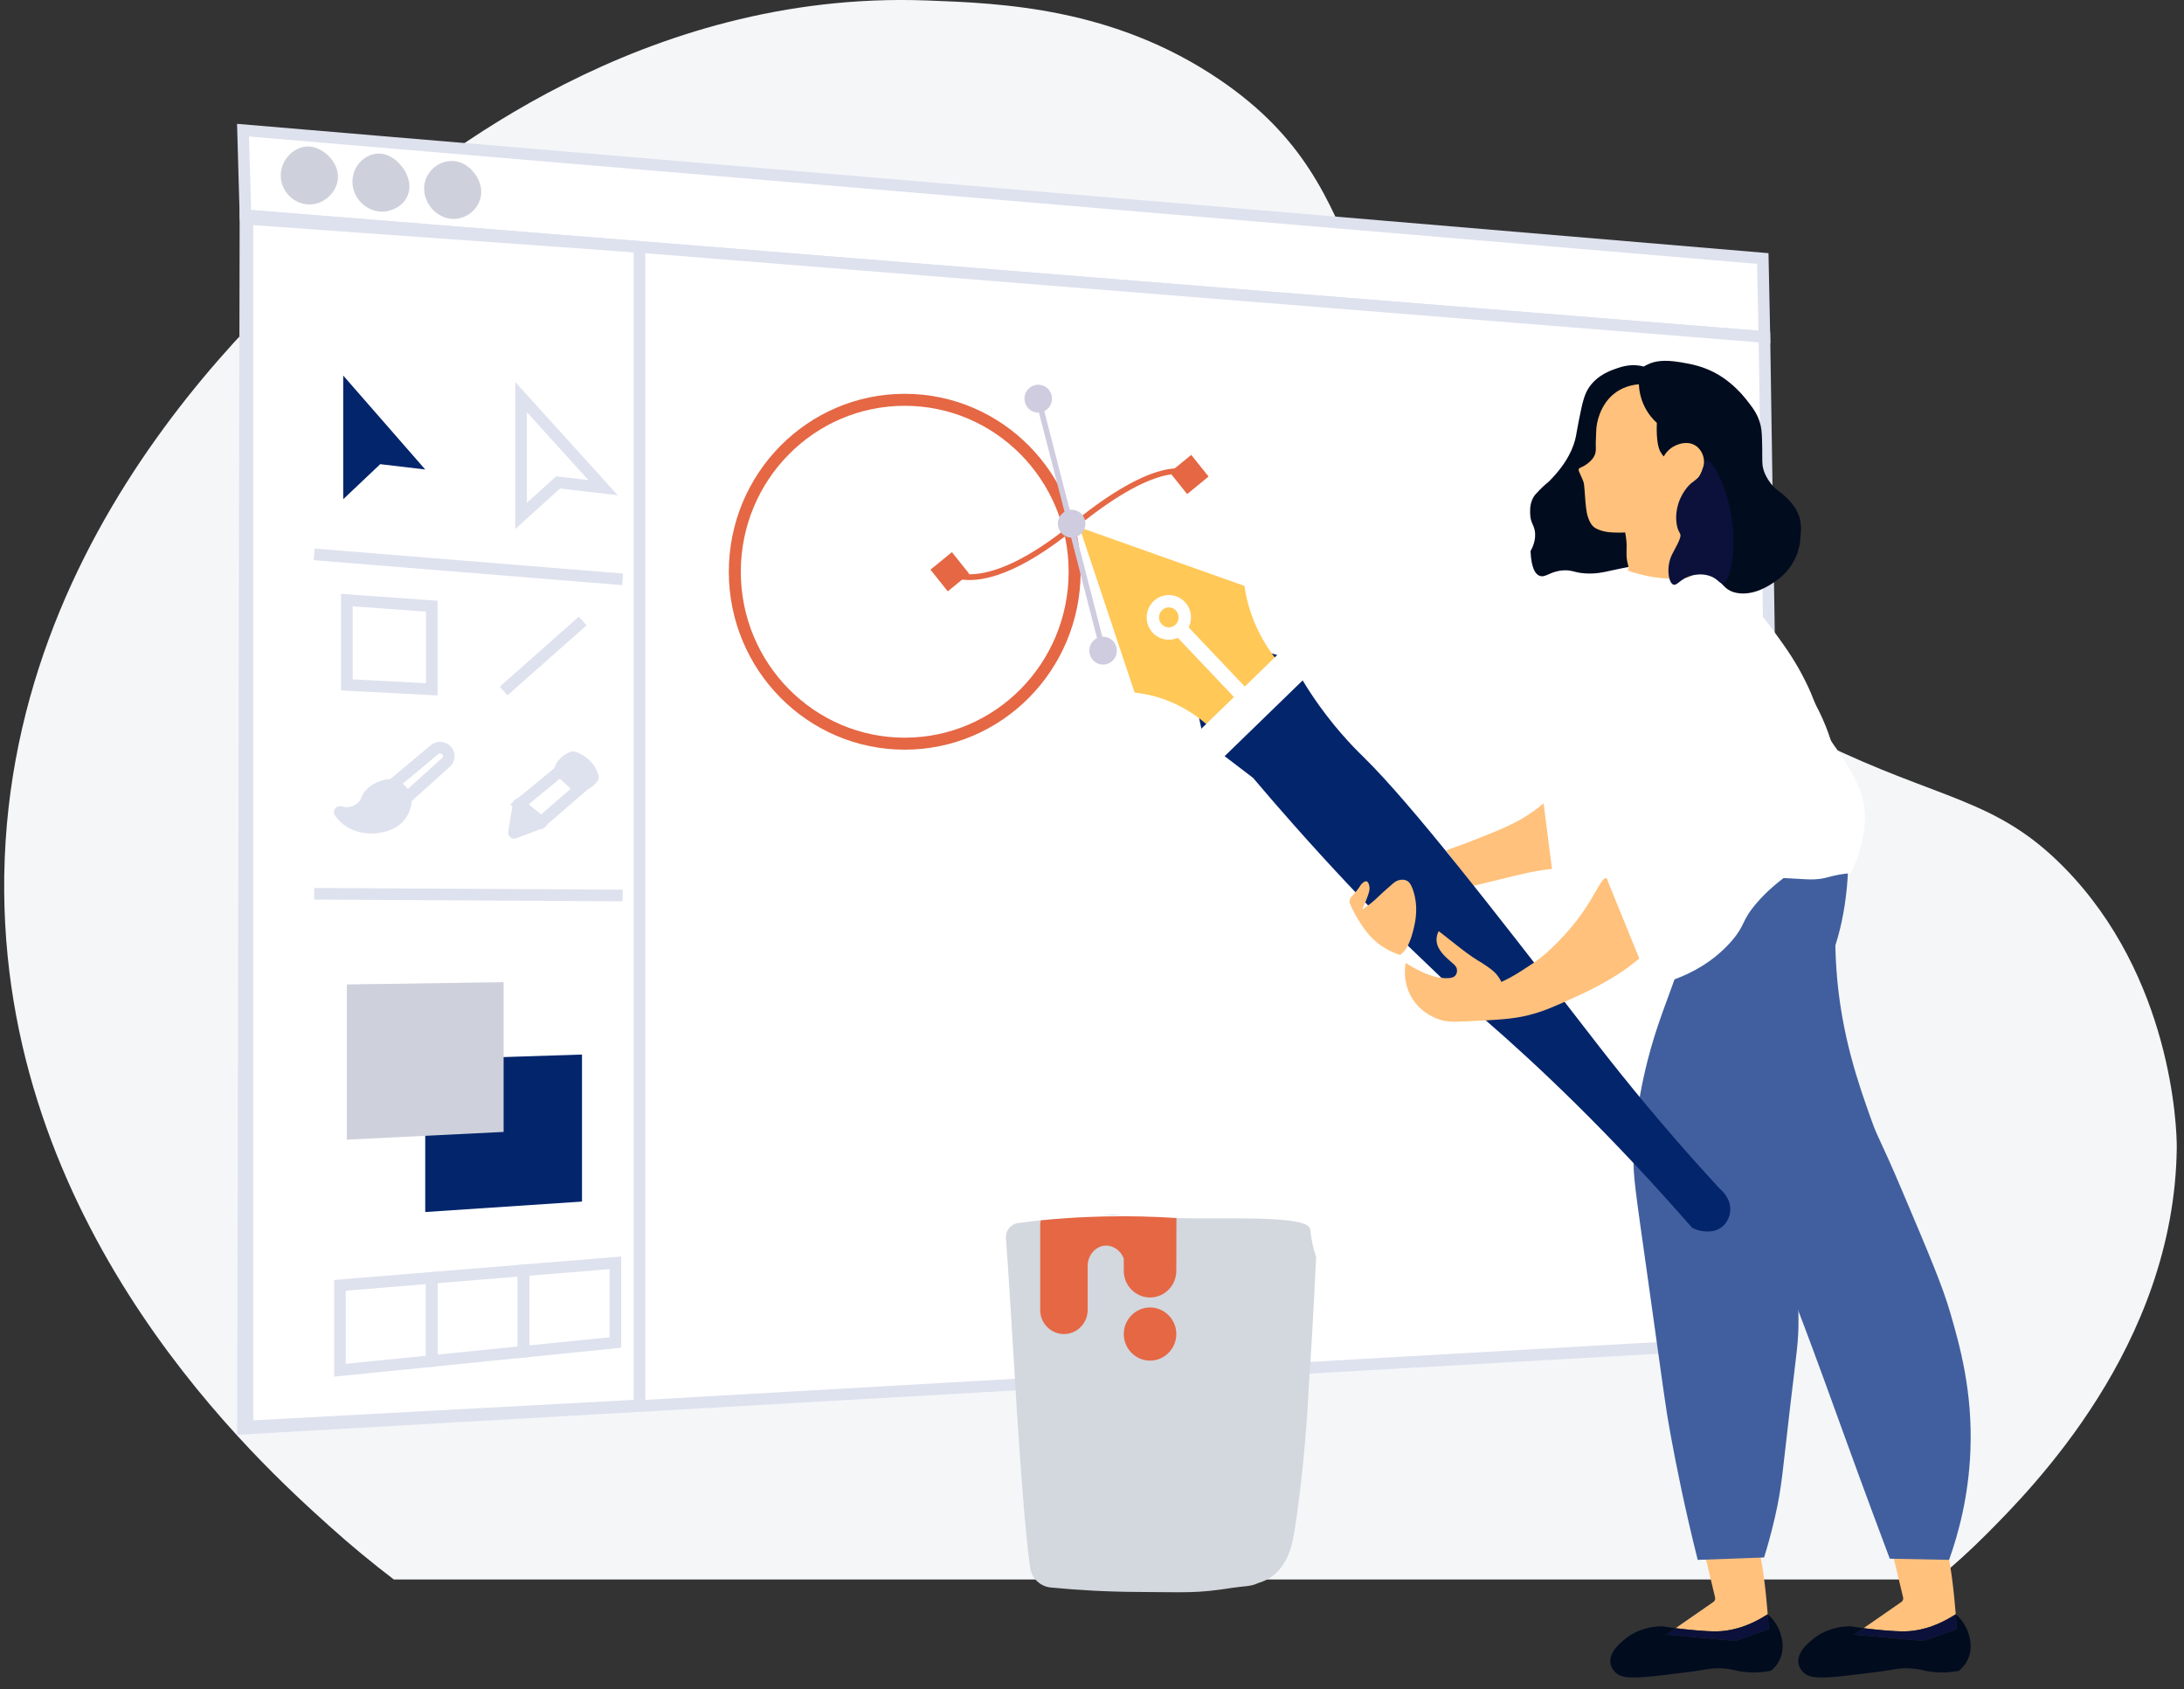 <?xml version="1.0" encoding="UTF-8"?>
<svg width="172px" height="133px" viewBox="0 0 172 133" version="1.1" xmlns="http://www.w3.org/2000/svg" xmlns:xlink="http://www.w3.org/1999/xlink">
    <rect x="0" y="0" width="172" height="133" fill="#333333" stroke="none"/>
    <!-- Generator: Sketch 52.6 (67491) - http://www.bohemiancoding.com/sketch -->
    <title>Group 132</title>
    <desc>Created with Sketch.</desc>
    <g id="Sign-in" stroke="none" stroke-width="1" fill="none" fill-rule="evenodd">
        <g id="Choose-role" transform="translate(-303, -322)">
            <g id="Group" transform="translate(233, 189)">
                <g id="Group-4" transform="translate(0, 97)">
                    <g id="Group-132" transform="translate(69.6, 36)">
                        <path d="M156.803,120.841 C160.405,117.23 171.633,105.973 171.83,90.408 C171.851,88.754 171.414,76.902 162.961,68.305 C157.577,62.829 153.211,63.038 143.824,58.47 C143.824,58.47 130.659,51.444 119.489,40.415 C104.657,25.77 109.59,15.198 96.451,6.274 C88.071,0.584 79.249,0.255 73.413,0.037 C50.887,-0.802 34.562,12.733 29.284,17.108 C23.359,22.02 0.462,41.002 0.731,70.287 C0.979,97.334 20.821,115.195 26.364,120.184 C27.998,121.655 29.685,123.045 31.415,124.367 L152.929,124.367 C154.293,123.234 155.588,122.059 156.803,120.841" id="Fill-1" fill="#F4F6F8"></path>
                        <polygon id="Fill-7" fill="#FFFFFF" points="139.229 20.354 19.539 10.249 19.73 16.959 139.356 26.534"></polygon>
                        <polygon id="Stroke-9" stroke="#DEE1EE" stroke-width="0.913" points="139.229 20.354 19.539 10.249 19.73 16.959 139.356 26.534"></polygon>
                        <polygon id="Fill-11" fill="#FFFFFF" points="19.73 16.959 19.539 112.49 140.573 105.584 139.356 26.534"></polygon>
                        <polygon id="Stroke-13" stroke="#DEE1EE" stroke-width="0.913" points="19.73 16.959 19.539 112.49 140.573 105.584 139.356 26.534"></polygon>
                        <path d="M85.033,45.018 C85.033,52.495 79.042,58.556 71.651,58.556 C64.261,58.556 58.27,52.495 58.27,45.018 C58.27,37.541 64.261,31.48 71.651,31.48 C79.042,31.48 85.033,37.541 85.033,45.018 Z" id="Stroke-15" stroke="#E56744" stroke-width="0.944"></path>
                        <polygon id="Stroke-17" stroke="#DEE1EE" stroke-width="0.913" points="50.766 110.657 19.886 112.319 19.886 17.236 50.766 19.441"></polygon>
                        <polygon id="Fill-19" fill="#03256C" points="27.43 39.307 30.345 36.548 33.889 36.967 27.43 29.57"></polygon>
                        <polygon id="Stroke-21" stroke="#DEE1EE" stroke-width="0.913" points="41.438 40.62 44.353 37.983 47.897 38.399 41.438 31.269"></polygon>
                        <path d="M25.144,43.651 L49.435,45.616" id="Stroke-23" stroke="#DEE1EE" stroke-width="0.913"></path>
                        <path d="M25.144,70.374 L49.435,70.511" id="Stroke-25" stroke="#DEE1EE" stroke-width="0.913"></path>
                        <polygon id="Stroke-27" stroke="#DEE1EE" stroke-width="0.913" points="34.403 54.278 27.716 53.928 27.716 47.253 34.403 47.73"></polygon>
                        <path d="M46.291,48.898 L40.062,54.41" id="Stroke-29" stroke="#DEE1EE" stroke-width="0.913"></path>
                        <path d="M31.395,61.719 C32.453,60.831 33.51,59.948 34.567,59.07 C34.811,58.823 35.218,58.808 35.489,59.023 C35.778,59.252 35.834,59.677 35.596,59.96 C34.525,60.92 33.453,61.886 32.382,62.859 C32.053,62.48 31.724,62.1 31.395,61.719 Z" id="Stroke-31" stroke="#DEE1EE" stroke-width="0.913"></path>
                        <path d="M32.36,62.837 C32.362,63.087 32.33,63.645 31.953,64.168 C31.413,64.917 30.551,65.055 30.174,65.116 C29.965,65.149 28.741,65.326 27.73,64.535 C27.462,64.324 27.283,64.103 27.173,63.949 C27.334,63.997 27.621,64.061 27.966,64.01 C28.573,63.919 28.939,63.534 29.038,63.423 C29.344,63.076 29.212,62.94 29.531,62.57 C29.879,62.166 30.308,62.013 30.452,61.964 C30.723,61.872 31.048,61.762 31.417,61.867 C32.063,62.051 32.326,62.744 32.36,62.837" id="Fill-33" fill="#DEE1EE"></path>
                        <path d="M32.36,62.837 C32.362,63.087 32.33,63.645 31.953,64.168 C31.413,64.917 30.551,65.055 30.174,65.116 C29.965,65.149 28.741,65.326 27.73,64.535 C27.462,64.324 27.283,64.103 27.173,63.949 C27.334,63.997 27.621,64.061 27.966,64.01 C28.573,63.919 28.939,63.534 29.038,63.423 C29.344,63.076 29.212,62.94 29.531,62.57 C29.879,62.166 30.308,62.013 30.452,61.964 C30.723,61.872 31.048,61.762 31.417,61.867 C32.063,62.051 32.326,62.744 32.36,62.837 Z" id="Stroke-35" stroke="#DEE1EE" stroke-width="0.944" stroke-linejoin="round"></path>
                        <polygon id="Stroke-37" stroke="#DEE1EE" stroke-width="0.913" points="41.298 63.347 44.513 60.706 46.034 62.116 43.012 64.732"></polygon>
                        <path d="M41.255,63.326 C41.133,64.071 41.012,64.816 40.89,65.562 C41.605,65.291 42.319,65.021 43.034,64.753 C42.441,64.279 41.848,63.803 41.255,63.326" id="Fill-39" fill="#DEE1EE"></path>
                        <path d="M41.255,63.326 C41.133,64.071 41.012,64.816 40.89,65.562 C41.605,65.291 42.319,65.021 43.034,64.753 C42.441,64.279 41.848,63.803 41.255,63.326 Z" id="Stroke-41" stroke="#DEE1EE" stroke-width="0.944" stroke-linejoin="round"></path>
                        <path d="M44.534,60.525 C45.041,60.973 45.549,61.42 46.056,61.865 C46.192,61.839 46.421,61.779 46.656,61.623 C46.88,61.475 47.013,61.304 47.085,61.196 C47.036,61.012 46.902,60.613 46.527,60.234 C46.151,59.852 45.734,59.694 45.541,59.634 C45.397,59.681 45.152,59.782 44.92,59.994 C44.706,60.189 44.592,60.395 44.534,60.525" id="Fill-43" fill="#DEE1EE"></path>
                        <path d="M44.534,60.525 C45.041,60.973 45.549,61.42 46.056,61.865 C46.192,61.839 46.421,61.779 46.656,61.623 C46.88,61.475 47.013,61.304 47.085,61.196 C47.036,61.012 46.902,60.613 46.527,60.234 C46.151,59.852 45.734,59.694 45.541,59.634 C45.397,59.681 45.152,59.782 44.92,59.994 C44.706,60.189 44.592,60.395 44.534,60.525 Z" id="Stroke-45" stroke="#DEE1EE" stroke-width="0.944" stroke-linejoin="round"></path>
                        <polygon id="Fill-47" fill="#03256C" points="46.235 94.611 33.889 95.433 33.889 83.428 46.235 83.034"></polygon>
                        <polygon id="Stroke-49" stroke="#DEE1EE" stroke-width="0.913" points="34.403 107.163 27.173 107.891 27.173 101.206 34.403 100.615"></polygon>
                        <polygon id="Stroke-51" stroke="#DEE1EE" stroke-width="0.913" points="41.633 106.436 34.403 107.163 34.403 100.615 41.633 100.024"></polygon>
                        <polygon id="Stroke-53" stroke="#DEE1EE" stroke-width="0.913" points="48.864 105.708 41.633 106.436 41.633 100.024 48.864 99.434"></polygon>
                        <polygon id="Fill-55" fill="#CED1DB" points="40.062 89.127 27.716 89.735 27.716 77.516 40.062 77.336"></polygon>
                        <path d="M139.617,127.106 C139.616,127.105 139.616,127.105 139.615,127.104 C137.876,128.225 136.485,128.432 135.643,128.451 C134.721,128.471 133.175,128.295 133.084,128.285 C132.79,128.253 132.554,128.226 132.358,128.201 L135.339,126.135 C135.45,126.058 135.503,125.918 135.472,125.786 L134.439,121.453 L134.498,121.393 C135.915,121.414 137.331,121.435 138.748,121.457 C139.204,122.66 139.487,125.496 139.617,127.106" id="Fill-57" fill="#FFC17C"></path>
                        <path d="M137.09,129.207 L139.701,128.275 C139.701,128.275 139.673,127.805 139.617,127.106 C139.873,127.327 140.369,127.82 140.618,128.616 C140.714,128.921 140.978,129.764 140.577,130.646 C140.369,131.106 140.059,131.399 139.861,131.558 C138.865,131.747 138.091,131.699 137.568,131.62 C136.994,131.533 136.761,131.415 136.135,131.371 C135.38,131.318 134.837,131.427 134.333,131.516 C133.808,131.609 132.966,131.709 131.282,131.91 C128.728,132.214 128.039,132.115 127.597,131.661 C127.526,131.588 127.286,131.336 127.229,130.957 C127.099,130.107 127.997,129.367 128.354,129.072 C129.468,128.154 130.746,128.074 131.098,128.057 C131.448,128.04 131.392,128.08 132.358,128.201 L131.624,128.71 L137.09,129.207 Z" id="Fill-59" fill="#020C1F"></path>
                        <path d="M135.643,128.451 C136.485,128.432 137.876,128.225 139.615,127.104 C139.616,127.105 139.616,127.105 139.617,127.106 C139.673,127.805 139.701,128.275 139.701,128.275 L137.09,129.206 L131.624,128.709 L132.357,128.201 C132.554,128.226 132.79,128.253 133.084,128.285 C133.175,128.295 134.721,128.471 135.643,128.451" id="Fill-61" fill="#0B113A"></path>
                        <path d="M154.424,127.106 C154.424,127.105 154.423,127.105 154.423,127.104 C152.684,128.225 151.292,128.432 150.451,128.451 C149.528,128.471 147.982,128.295 147.891,128.285 C147.597,128.253 147.362,128.226 147.165,128.201 L150.146,126.135 C150.258,126.058 150.311,125.918 150.279,125.786 L149.246,121.453 L149.306,121.393 C150.722,121.414 152.139,121.435 153.555,121.457 C154.012,122.66 154.295,125.496 154.424,127.106" id="Fill-63" fill="#FFC17C"></path>
                        <path d="M151.898,129.207 L154.508,128.275 C154.508,128.275 154.481,127.805 154.424,127.106 C154.68,127.327 155.176,127.82 155.426,128.616 C155.521,128.921 155.786,129.764 155.385,130.646 C155.176,131.106 154.866,131.399 154.668,131.558 C153.673,131.747 152.898,131.699 152.375,131.62 C151.802,131.533 151.568,131.415 150.942,131.371 C150.188,131.318 149.644,131.427 149.14,131.516 C148.616,131.609 147.773,131.709 146.09,131.91 C143.536,132.214 142.847,132.115 142.404,131.661 C142.333,131.588 142.094,131.336 142.036,130.957 C141.906,130.107 142.805,129.367 143.162,129.072 C144.275,128.154 145.553,128.074 145.905,128.057 C146.255,128.04 146.2,128.08 147.165,128.201 L146.431,128.71 L151.898,129.207 Z" id="Fill-65" fill="#020C1F"></path>
                        <path d="M150.451,128.451 C151.292,128.432 152.684,128.225 154.423,127.104 C154.423,127.105 154.424,127.105 154.424,127.106 C154.48,127.805 154.508,128.275 154.508,128.275 L151.898,129.206 L146.431,128.709 L147.165,128.201 C147.362,128.226 147.597,128.253 147.891,128.285 C147.982,128.295 149.528,128.471 150.451,128.451" id="Fill-67" fill="#0B113A"></path>
                        <path d="M145.961,67.561 C145.959,68.414 145.913,69.703 145.681,71.245 C145.11,75.033 144.004,76.441 142.786,80.503 C141.81,83.758 141.472,86.347 141.292,87.777 C140.888,90.983 140.616,93.143 141.105,95.901 C141.291,96.946 141.533,97.784 141.759,99.585 C141.841,100.24 142.028,101.873 142.039,103.836 C142.05,105.658 141.902,106.346 141.386,110.731 C140.764,116.015 140.737,117.071 140.172,119.517 C139.862,120.856 139.547,121.937 139.331,122.634 C137.588,122.697 135.845,122.76 134.103,122.823 C133.12,118.908 132.434,115.532 131.955,112.904 C131.544,110.65 131.532,110.297 130.181,100.718 C129.11,93.128 129.002,92.523 129.06,90.894 C129.228,86.235 130.434,82.406 130.834,81.164 C131.531,79.001 132.345,77.178 133.916,72.284 C134.195,71.416 134.419,70.695 134.569,70.206 C138.367,69.325 142.164,68.443 145.961,67.561" id="Fill-69" fill="#415F9E"></path>
                        <path d="M144.654,72.757 C145.029,72.853 144.858,73.936 145.027,76.347 C145.388,81.476 146.786,85.398 147.735,88.06 C148.391,89.9 148.262,89.177 150.349,94.106 C152.368,98.872 153.377,101.255 153.991,103.363 C154.746,105.958 155.762,109.555 155.578,114.227 C155.434,117.889 154.606,120.85 153.897,122.823 C152.341,122.791 150.785,122.76 149.229,122.729 C148.925,121.923 148.47,120.709 147.922,119.233 C146.246,114.721 145.409,112.345 144.093,108.748 C141.244,100.954 141.477,101.999 141.105,100.718 C140.321,98.014 138.546,91.645 139.892,84.092 C140.953,78.132 143.763,72.528 144.654,72.757" id="Fill-71" fill="#415F9E"></path>
                        <path d="M114.28,66.965 C116.403,66.206 117.845,65.611 118.701,65.241 C118.983,65.119 119.323,64.964 119.759,64.738 C120.363,64.424 121.22,63.909 122.187,63.069 C122.529,64.832 122.871,66.596 123.214,68.359 C122.958,68.38 122.58,68.415 122.123,68.477 C121.126,68.611 120.386,68.789 118.949,69.138 C117.696,69.443 116.794,69.662 116.428,69.752 L114.28,66.965 Z" id="Fill-73" fill="#FFC17C"></path>
                        <path d="M136.072,96.556 C135.521,97.038 134.837,96.975 134.581,96.952 C134.159,96.913 133.836,96.765 133.649,96.66 C127.039,89.094 121.444,83.841 117.426,80.355 L117.425,80.354 C115.162,78.185 112.898,76.016 110.634,73.847 C107.871,71.063 105.076,68.095 102.276,64.934 C101.181,63.699 100.117,62.469 99.082,61.246 C97.792,60.262 96.503,59.278 95.213,58.295 C94.558,55.253 93.903,52.21 93.247,49.168 C96.184,50.083 99.121,51 102.057,51.915 C102.501,52.767 103.241,54.089 104.321,55.592 C105.894,57.779 107.354,59.186 107.799,59.623 C111.582,63.34 117.818,71.393 125.128,80.834 C126.593,82.727 128.974,85.833 132.502,89.881 C133.897,91.481 135.068,92.765 135.831,93.592 C135.893,93.64 136.765,94.338 136.658,95.389 C136.643,95.532 136.565,96.125 136.072,96.556" id="Fill-75" fill="#03256C"></path>
                        <path d="M96.007,57.588 C95.367,56.934 94.27,55.981 92.67,55.295 C91.541,54.811 90.516,54.613 89.755,54.529 C88.309,50.193 86.862,45.857 85.416,41.522 C89.745,43.059 94.074,44.596 98.403,46.133 C98.517,46.908 98.738,47.893 99.182,48.973 C99.775,50.417 100.542,51.485 101.14,52.19 C99.429,53.989 97.718,55.789 96.007,57.588" id="Fill-77" fill="#FFC857"></path>
                        <path d="M103.855,50.764 C104.392,51.331 104.374,52.231 103.814,52.775 L96.091,60.272 C95.531,60.815 94.642,60.797 94.104,60.23 C93.566,59.664 93.585,58.763 94.145,58.219 L101.867,50.722 C102.427,50.179 103.317,50.198 103.855,50.764" id="Fill-79" fill="#FFFFFF"></path>
                        <path d="M98.245,54.723 L93.055,49.251" id="Stroke-81" stroke="#FFFFFF" stroke-width="1.185"></path>
                        <path d="M91.579,47.695 C92.08,47.208 92.876,47.225 93.357,47.732 C93.838,48.239 93.822,49.044 93.32,49.531 C92.819,50.018 92.023,50.001 91.542,49.494 C91.061,48.987 91.078,48.181 91.579,47.695 Z" id="Stroke-83" stroke="#FFFFFF" stroke-width="0.975"></path>
                        <path d="M127.042,69.429 L129.501,75.475 C129.361,75.591 129.159,75.756 128.909,75.947 C128.145,76.533 126.908,77.388 124.614,78.435 C122.863,79.235 121.987,79.635 120.724,79.947 C119.511,80.246 118.318,80.303 115.931,80.419 C114.74,80.476 114.237,80.46 113.627,80.23 C113.313,80.111 112.111,79.636 111.449,78.309 C110.904,77.218 111.041,76.186 111.106,75.821 C111.574,76.126 111.986,76.34 112.289,76.483 C113.134,76.882 113.689,76.995 114.156,77.018 C114.738,77.046 114.931,76.922 115.028,76.798 C115.131,76.664 115.169,76.474 115.137,76.309 C115.095,76.098 114.946,75.972 114.81,75.853 C114.362,75.46 114.08,75.212 113.877,74.924 C113.753,74.75 113.527,74.417 113.534,73.964 C113.538,73.675 113.636,73.449 113.705,73.318 C113.813,73.401 113.975,73.527 114.172,73.68 C114.804,74.173 114.937,74.288 115.292,74.562 C115.74,74.907 116.004,75.111 116.382,75.365 C116.867,75.692 116.932,75.692 117.487,76.073 C117.897,76.355 118.166,76.564 118.405,76.908 C118.518,77.07 118.592,77.216 118.638,77.317 C118.808,77.24 119.039,77.129 119.308,76.986 C119.605,76.828 119.892,76.659 120.335,76.372 C120.972,75.96 121.323,75.733 121.751,75.397 C121.913,75.269 122.377,74.897 123.058,74.2 C123.532,73.714 124.301,72.92 125.097,71.759 C126.121,70.266 126.582,69.052 126.886,69.146 C126.982,69.175 127.023,69.322 127.042,69.429" id="Fill-85" fill="#FFC17C"></path>
                        <path d="M110.671,75.192 C109.978,74.976 109.476,74.675 109.153,74.448 C108.234,73.799 107.737,73.01 107.356,72.393 C107.033,71.869 106.817,71.399 106.679,71.059 C106.677,71.007 106.679,70.932 106.702,70.846 C106.753,70.658 106.861,70.577 107.053,70.362 C107.173,70.227 107.301,70.083 107.438,69.878 C107.541,69.723 107.591,69.62 107.729,69.512 C107.808,69.451 107.917,69.367 108.021,69.394 C108.179,69.436 108.229,69.709 108.243,69.784 C108.291,70.049 108.229,70.273 108.01,70.835 C107.928,71.044 107.823,71.304 107.694,71.602 C108.265,71.238 108.671,70.879 108.943,70.61 C109.286,70.271 109.66,69.966 110.017,69.642 C110.151,69.52 110.374,69.318 110.706,69.276 C110.783,69.266 110.978,69.244 111.173,69.335 C111.351,69.418 111.521,69.592 111.698,70.126 C111.912,70.772 111.928,71.323 111.931,71.52 C111.941,72.306 111.794,72.89 111.675,73.35 C111.394,74.428 111.065,74.809 110.939,74.944 C110.835,75.055 110.739,75.137 110.671,75.192" id="Fill-87" fill="#FFC17C"></path>
                        <path d="M121.336,58.34 C122.19,58.367 123.259,58.334 124.464,58.136 C126.081,57.87 127.375,57.401 128.292,56.992 C127.903,60.994 127.514,64.996 127.125,68.997 C126.743,69.196 126.226,69.417 125.584,69.569 C124.397,69.849 123.375,69.751 122.783,69.65 C122.301,65.88 121.818,62.11 121.336,58.34" id="Fill-89" fill="#FFFFFF"></path>
                        <path d="M124.744,65.336 C124.558,64.518 125.056,64.24 126.004,62.03 C126.672,60.473 127.452,58.315 128.012,54.048 C128.761,48.34 128.052,43.503 128.5,43.455 C128.577,43.447 128.6,43.591 128.839,43.845 C129.485,44.533 130.406,44.635 130.741,44.671 C132.063,44.818 132.407,44.09 133.496,44.058 C134.568,44.026 135.37,44.721 136.929,46.113 C138.555,47.565 139.552,48.95 140.337,50.033 C141.027,50.986 141.829,52.094 142.625,53.717 C143.828,56.174 143.606,56.932 144.865,58.724 C145.174,59.163 145.608,59.716 146.126,60.66 C146.583,61.495 146.902,62.077 147.106,62.927 C147.419,64.233 147.229,65.33 147.06,66.186 C146.936,66.815 146.687,67.733 146.147,68.76 C145.849,68.778 145.391,68.823 144.84,68.949 C144.501,69.026 144.367,69.08 144.093,69.138 C143.494,69.266 143.009,69.252 142.599,69.232 C139.994,69.112 139.17,68.973 139.17,68.973 C133.901,68.09 125.265,67.631 124.744,65.336" id="Fill-91" fill="#FFFFFF"></path>
                        <path d="M135.559,45.2 C135.643,45.243 135.702,45.284 135.748,45.314 C136.319,45.68 137.507,46.646 139.917,50.112 C142.643,54.033 144.099,56.129 144.897,59.432 C145.386,61.459 146.19,64.789 144.523,66.612 C143.918,67.274 143.571,67.098 141.535,68.627 C140.53,69.382 139.646,70.054 138.749,71.099 C137.5,72.555 137.899,72.787 136.789,74.075 C135.238,75.872 133.387,76.663 132.68,76.955 C131.808,77.317 131.039,77.509 130.486,77.617 C128.712,73.287 126.938,68.957 125.164,64.628 C126.865,63.603 128.316,62.934 129.366,62.502 C130.57,62.006 131.376,61.769 132.027,60.944 C132.711,60.077 132.823,59.069 132.867,58.204 C133.186,51.992 130.457,46.854 130.439,46.821 C130.421,46.78 131.373,46.299 131.737,46.12 C133.525,45.243 134.63,44.72 135.559,45.2" id="Fill-93" fill="#FFFFFF"></path>
                        <path d="M127.146,44.955 C126.717,45.048 126.067,45.213 125.185,45.144 C124.349,45.079 124.215,44.875 123.552,44.908 C122.478,44.961 122.118,45.53 121.637,45.333 C121.346,45.213 121,44.808 120.937,43.396 C121.275,42.786 121.316,42.307 121.296,41.991 C121.255,41.333 120.916,41.211 120.905,40.418 C120.9,40.09 120.893,39.6 121.185,39.121 C121.282,38.961 121.394,38.847 121.617,38.616 C121.924,38.296 122.202,38.057 122.401,37.897 C123.865,36.424 124.353,35.185 124.521,34.308 C124.571,34.046 124.614,33.745 124.738,33.128 C125.014,31.751 125.153,31.063 125.566,30.472 C126.244,29.503 127.274,29.157 127.766,28.992 C128.117,28.873 128.755,28.667 129.547,28.794 C129.677,28.815 129.783,28.84 129.855,28.859 C129.965,28.793 130.127,28.705 130.331,28.623 C130.732,28.463 131.387,28.292 132.748,28.523 C133.605,28.668 134.604,28.837 135.759,29.522 C135.969,29.646 136.97,30.253 137.9,31.424 C138.419,32.079 138.867,32.644 139.062,33.514 C139.161,33.953 139.168,34.423 139.183,35.362 C139.198,36.273 139.142,36.594 139.33,37.124 C139.512,37.636 139.796,37.989 139.931,38.154 C140.343,38.659 140.549,38.645 141.073,39.165 C141.359,39.448 141.752,39.838 142.001,40.42 C142.125,40.71 142.326,41.313 142.201,42.17 C142.191,42.578 142.118,43.313 141.712,44.105 C141.216,45.073 140.505,45.576 140.171,45.805 C139.785,46.072 138.528,46.938 137.184,46.687 C136.049,46.475 136.057,45.692 134.88,44.986 C132.794,43.736 129.753,44.392 127.146,44.955" id="Fill-95" fill="#020C1F"></path>
                        <path d="M133.698,45.239 C133.755,45.102 133.675,45.005 133.563,44.695 C133.297,43.959 133.304,43.289 133.199,42.859 C133.166,42.725 133.136,42.613 133.1,42.48 C133.084,42.421 132.997,42.103 132.97,41.715 C132.944,41.358 132.976,41.085 132.995,40.924 C133.187,39.368 133.282,38.59 133.651,38.101 C133.944,37.714 134.093,37.762 134.318,37.351 C134.42,37.167 134.739,36.586 134.533,35.916 C134.495,35.793 134.349,35.343 133.907,35.073 C133.264,34.678 132.541,34.997 132.37,35.073 C131.822,35.314 131.535,35.748 131.424,35.942 C131.346,35.853 131.241,35.718 131.146,35.538 C131.092,35.437 130.933,35.111 130.885,34.22 C130.873,33.993 130.865,33.678 130.885,33.298 C130.622,33.059 130.248,32.661 129.947,32.076 C129.565,31.333 129.486,30.647 129.469,30.258 C128.973,30.299 128.158,30.455 127.446,31.057 C126.411,31.931 126.112,33.306 126.108,33.957 C126.106,34.332 126.065,34.707 126.074,35.081 C126.08,35.372 126.097,35.56 126.004,35.802 C125.903,36.066 125.734,36.227 125.587,36.364 C125.452,36.491 125.209,36.687 124.841,36.833 C124.743,36.872 124.694,36.984 124.737,37.082 C124.765,37.148 124.798,37.224 124.834,37.307 C125.013,37.716 125.052,37.786 125.094,37.913 C125.149,38.073 125.159,38.173 125.199,38.684 C125.264,39.527 125.266,39.642 125.303,39.923 C125.349,40.277 125.373,40.458 125.453,40.694 C125.541,40.955 125.643,41.245 125.902,41.478 C125.965,41.534 126.13,41.67 126.551,41.794 C126.951,41.912 127.281,41.926 127.793,41.935 C128.046,41.939 128.253,41.932 128.388,41.926 C128.425,42.106 128.464,42.339 128.488,42.611 C128.499,42.737 128.503,42.832 128.504,42.915 C128.507,43.246 128.5,43.481 128.497,43.578 C128.469,44.332 128.787,44.691 128.596,44.874 C128.59,44.879 128.585,44.884 128.585,44.884 C128.572,44.894 128.565,44.896 128.565,44.898 C128.563,44.906 128.987,45.093 129.901,45.302 C130.359,45.406 131.418,45.624 132.733,45.553 C133.239,45.526 133.602,45.466 133.698,45.239" id="Fill-97" fill="#FFC17C"></path>
                        <path d="M134.831,36.222 C134.608,36.283 134.439,37.361 134.122,37.638 C134.014,37.732 133.888,37.831 133.888,37.831 C133.741,37.946 133.629,38.024 133.612,38.035 C133.44,38.157 132.71,38.875 132.476,40.057 C132.299,40.948 132.512,41.567 132.532,41.629 C132.621,41.901 132.697,41.921 132.741,42.108 C132.807,42.389 132.278,43.264 132.079,43.664 C131.613,44.602 131.778,45.856 132.173,46.026 C132.487,46.161 132.739,45.522 133.698,45.302 C133.869,45.262 134.408,45.144 135.005,45.333 C135.694,45.55 135.801,45.967 136.063,45.931 C136.667,45.848 137.12,43.498 136.81,41.051 C136.446,38.178 135.17,36.129 134.831,36.222" id="Fill-99" fill="#0B113A"></path>
                        <polygon id="Fill-101" fill="#CFCCE0" points="87.062 51.286 81.956 31.445 82.376 31.334 87.482 51.176"></polygon>
                        <path d="M76.277,45.647 C75.377,45.551 74.955,45.207 74.911,45.17 L75.192,44.835 L75.052,45.002 L75.191,44.834 C75.217,44.855 77.873,46.928 84.859,41.214 C92.175,35.229 94.415,37.146 94.506,37.231 L94.214,37.556 C94.196,37.54 92.085,35.866 85.131,41.555 C80.572,45.285 77.769,45.807 76.277,45.647" id="Fill-103" fill="#E56744"></path>
                        <polygon id="Fill-105" fill="#E56744" points="73.679 44.855 75.366 43.475 76.73 45.182 75.043 46.562"></polygon>
                        <polygon id="Fill-107" fill="#E56744" points="92.529 37.197 94.216 35.817 95.581 37.524 93.893 38.904"></polygon>
                        <path d="M83.772,40.876 C83.967,40.303 84.585,39.999 85.151,40.197 C85.718,40.394 86.018,41.019 85.823,41.592 C85.627,42.165 85.01,42.469 84.444,42.272 C83.877,42.074 83.577,41.449 83.772,40.876" id="Fill-109" fill="#CFCCE0"></path>
                        <path d="M86.246,50.873 C86.441,50.3 87.059,49.996 87.625,50.194 C88.192,50.391 88.493,51.016 88.297,51.589 C88.102,52.162 87.484,52.466 86.918,52.268 C86.352,52.071 86.051,51.446 86.246,50.873" id="Fill-111" fill="#CFCCE0"></path>
                        <path d="M81.14,31.032 C81.336,30.459 81.953,30.155 82.519,30.352 C83.086,30.55 83.387,31.175 83.191,31.748 C82.996,32.321 82.378,32.625 81.812,32.427 C81.246,32.23 80.945,31.605 81.14,31.032" id="Fill-113" fill="#CFCCE0"></path>
                        <path d="M24.254,11.581 C23.2,11.802 22.334,12.961 22.539,14.186 C22.723,15.283 23.703,16.136 24.85,16.096 C26.055,16.054 26.964,15.031 27.021,13.994 C27.071,13.072 26.435,12.415 26.183,12.192 C25.999,12.028 25.214,11.381 24.254,11.581" id="Fill-115" fill="#CED1DB" transform="translate(24.766, 13.82) rotate(4) translate(-24.766, -13.82) "></path>
                        <path d="M29.903,12.131 C31.093,11.938 31.943,12.973 32.065,13.127 C32.208,13.307 32.951,14.244 32.548,15.312 C32.146,16.377 30.968,16.613 30.904,16.625 C29.949,16.8 29.02,16.315 28.535,15.579 C28.024,14.804 28.027,13.786 28.527,13.048 C28.648,12.869 29.099,12.261 29.903,12.131" id="Fill-117" fill="#CED1DB" transform="translate(30.409, 14.384) rotate(4) translate(-30.409, -14.384) "></path>
                        <path d="M35.844,12.685 C36.871,12.628 37.532,13.369 37.66,13.512 C37.78,13.646 38.478,14.429 38.271,15.478 C38.096,16.364 37.351,17.066 36.463,17.209 C35.388,17.382 34.625,16.649 34.517,16.541 C33.966,15.993 33.58,15.055 33.926,14.122 C34.225,13.313 34.99,12.733 35.844,12.685" id="Fill-119" fill="#CED1DB" transform="translate(36.052, 14.959) rotate(4) translate(-36.052, -14.959) "></path>
                        <path d="M79.622,97.499 C79.575,96.909 79.992,96.386 80.572,96.306 C83.97,95.838 86.32,95.723 93.124,95.912 C97.022,96.02 103.355,95.644 103.588,96.786 C103.61,96.894 103.619,97.225 103.733,97.794 C103.837,98.309 103.965,98.716 104.052,98.964 C104.006,99.952 103.938,101.34 103.849,103.002 C103.616,107.359 103.552,107.64 103.386,110.667 C103.386,110.667 103.105,115.802 102.345,120.556 C102.204,121.439 101.892,123.237 100.495,124.184 C100.118,124.44 99.757,124.569 99.515,124.638 C98.9,124.938 98.394,124.878 97.506,125.017 C94.579,125.473 93.976,125.368 90.064,125.349 C87.588,125.337 85.275,125.204 83.151,124.998 C82.32,124.918 81.652,124.277 81.532,123.441 C80.752,117.994 80.068,103.118 79.622,97.499" id="Fill-121" fill="#D3D7DE"></path>
                        <path d="M90.971,107.134 C89.833,107.134 88.903,106.193 88.903,105.042 C88.903,103.891 89.833,102.95 90.971,102.95 C92.108,102.95 93.039,103.891 93.039,105.042 C93.039,106.193 92.108,107.134 90.971,107.134" id="Fill-123" fill="#E56744"></path>
                        <path d="M82.36,96.092 C82.347,96.163 82.336,96.241 82.329,96.324 C82.325,96.383 82.322,96.44 82.321,96.493 L82.321,103.152 C82.321,104.192 83.162,105.042 84.189,105.042 C85.216,105.042 86.057,104.192 86.057,103.152 L86.057,99.586 C86.106,98.822 86.644,98.191 87.321,98.091 C87.972,97.995 88.635,98.404 88.903,99.097 L88.903,100.07 C88.903,101.221 89.834,102.162 90.971,102.162 C92.108,102.162 93.039,101.221 93.039,100.07 C93.042,98.682 93.045,97.295 93.048,95.907 C91.295,95.791 89.392,95.736 87.358,95.783 C85.582,95.823 83.912,95.935 82.36,96.092" id="Fill-125" fill="#E56744"></path>
                        <path d="M88.888,95.686 C88.344,95.675 87.785,95.674 87.211,95.685 C87.807,95.694 88.406,95.705 88.888,95.686" id="Fill-127" fill="#7084CA"></path>
                        <path d="M93.12,95.98 C93.094,95.977 93.066,95.974 93.039,95.971 L93.039,95.982 L93.12,95.98 Z" id="Fill-129" fill="#7084CA"></path>
                    </g>
                </g>
            </g>
        </g>
    </g>
</svg>